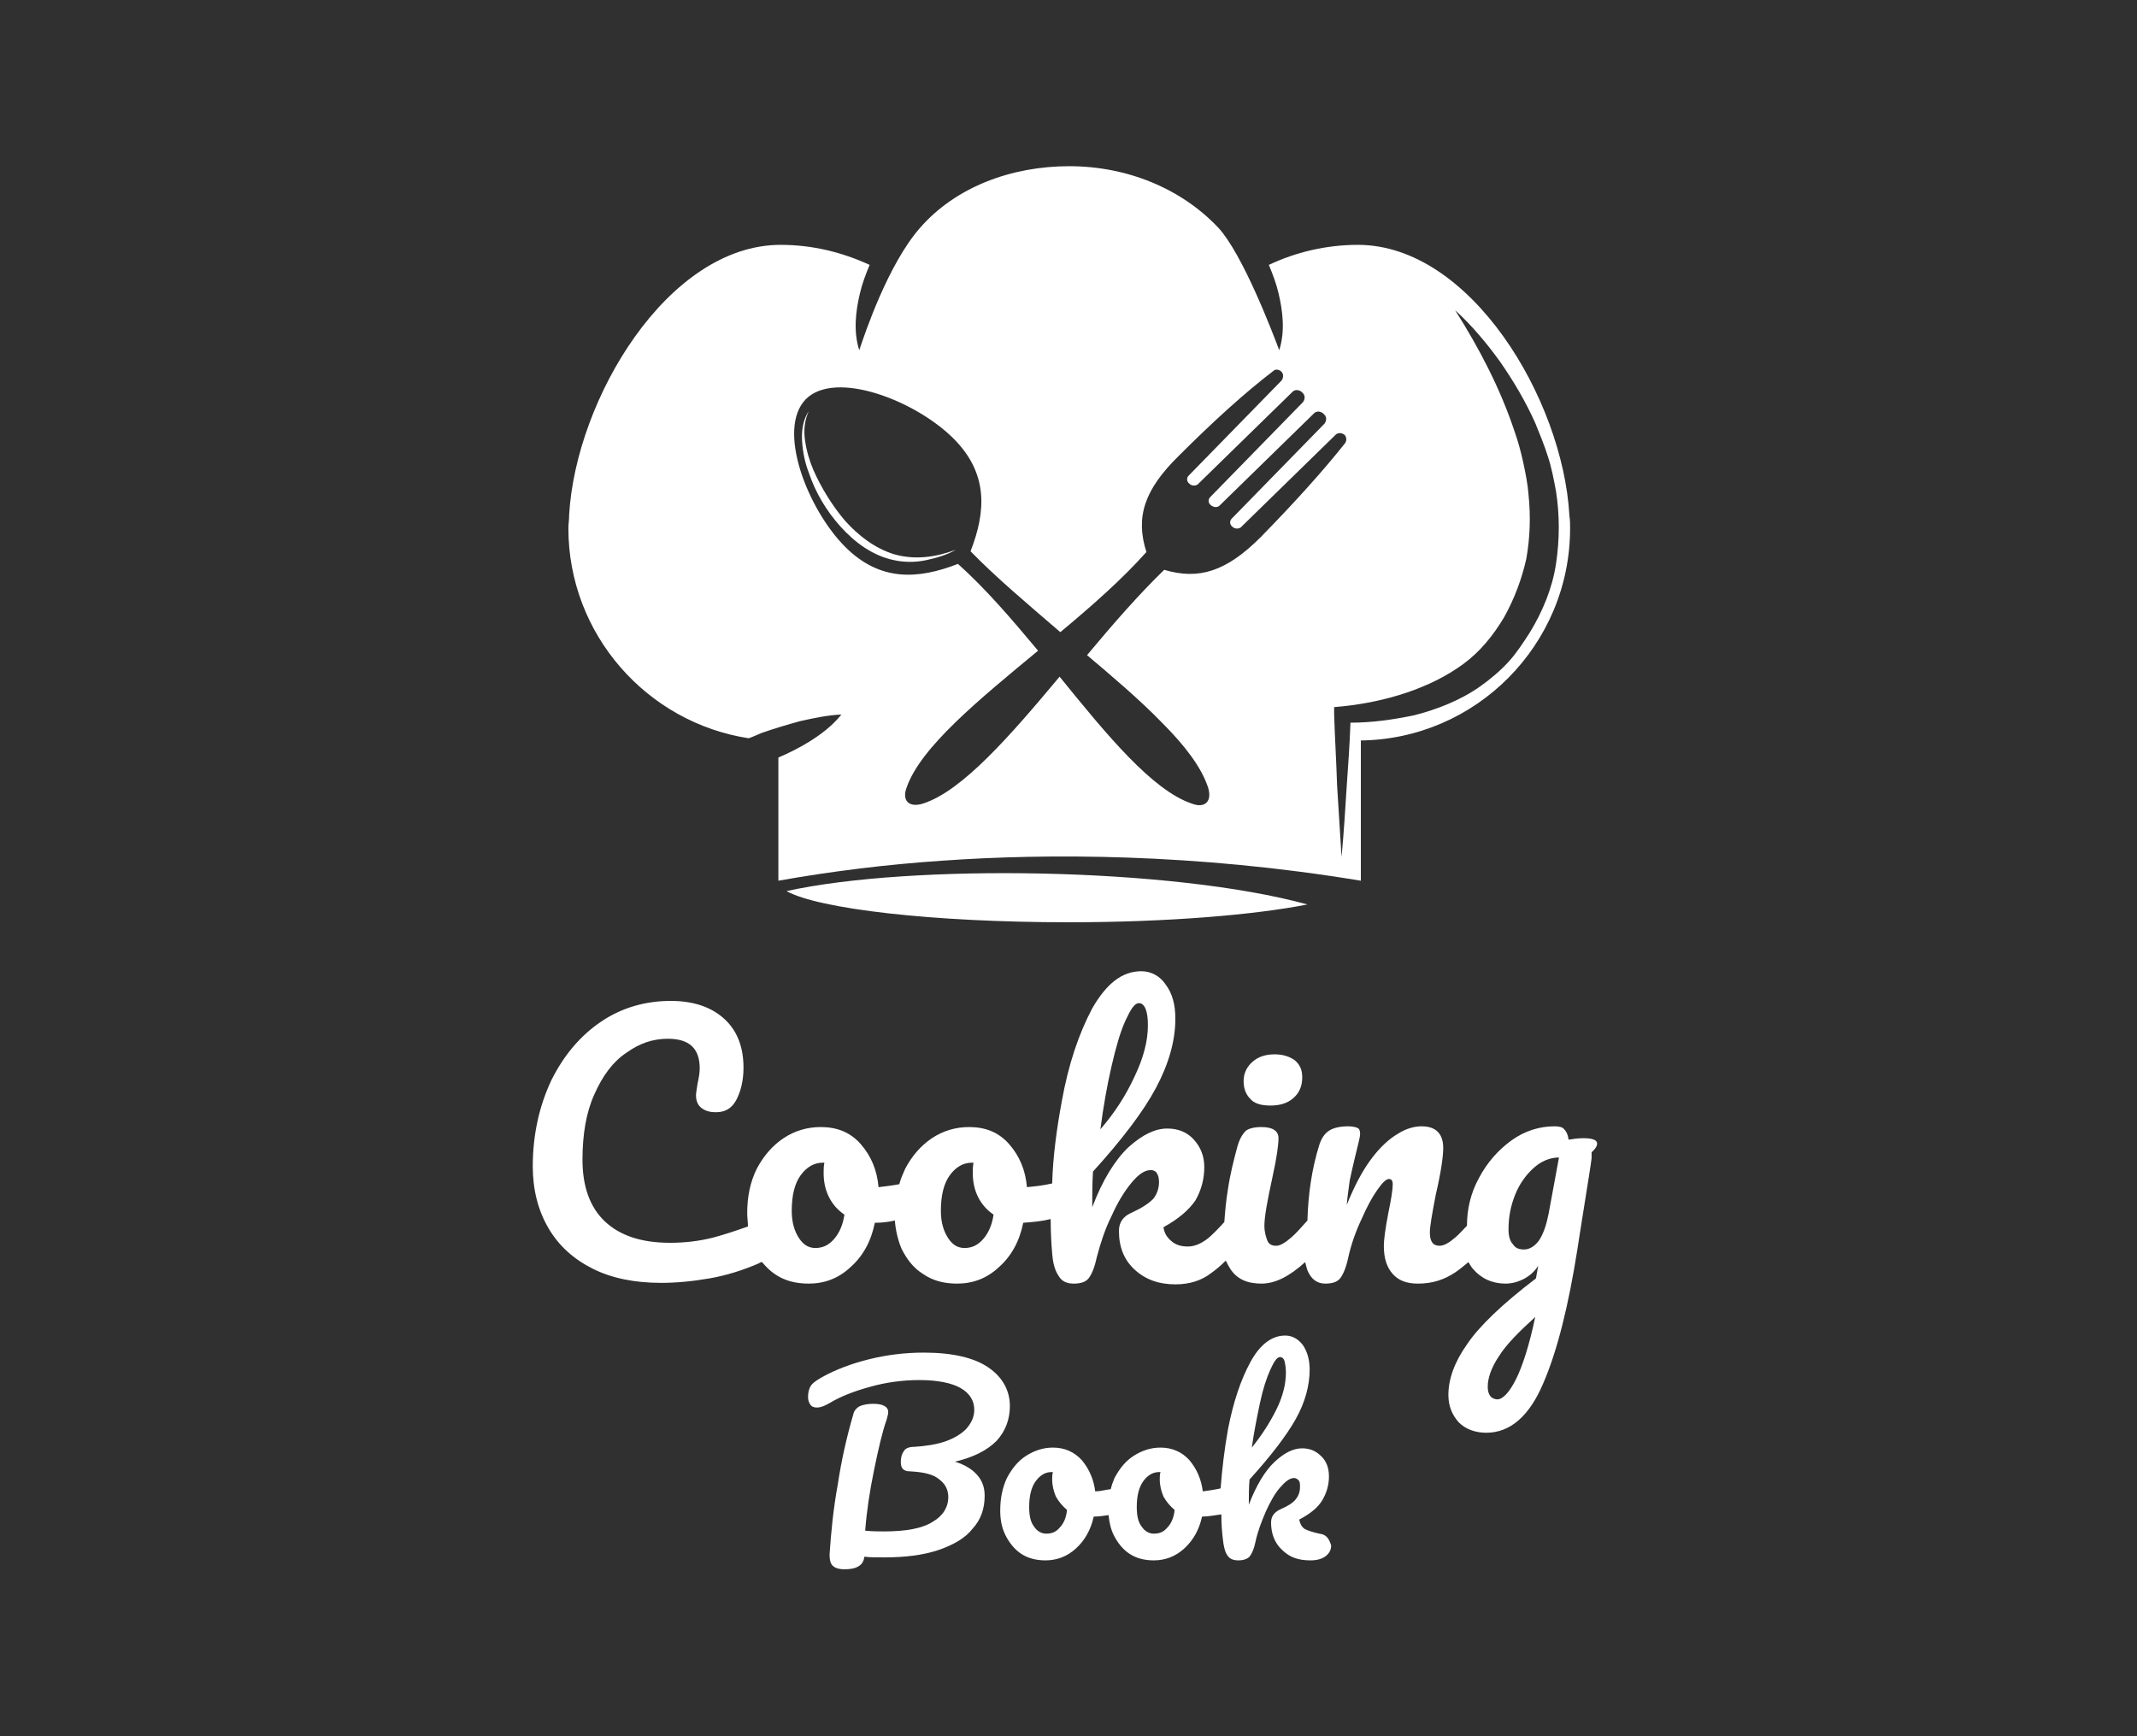 <?xml version="1.0" encoding="utf-8"?>
<!-- Generator: Adobe Illustrator 22.0.0, SVG Export Plug-In . SVG Version: 6.00 Build 0)  -->
<svg version="1.1" id="Layer_1" xmlns="http://www.w3.org/2000/svg" xmlns:xlink="http://www.w3.org/1999/xlink" x="0px" y="0px"
	 viewBox="0 0 288 234" style="enable-background:new 0 0 288 234;" xml:space="preserve">
<style type="text/css">
	.st0{fill:#303030;}
	.st1{fill:#FFFFFF;}
</style>
<rect class="st0" width="288" height="234"/>
<g>
	<g>
		<path class="st1" d="M171.2,149c1.3,0,2.3-0.3,3.1-1c0.8-0.7,1.2-1.6,1.2-2.8c0-1-0.3-1.7-1-2.3c-0.7-0.5-1.6-0.8-2.7-0.8
			c-1.2,0-2.2,0.3-3,1c-0.8,0.7-1.2,1.6-1.2,2.6c0,1,0.3,1.8,0.9,2.4C169,148.7,169.9,149,171.2,149z"/>
		<path class="st1" d="M215,153.7c-0.3-0.2-0.8-0.3-1.6-0.3c-0.7,0-1.4,0.1-2,0.2c-0.1-0.7-0.3-1.1-0.6-1.4
			c-0.2-0.3-0.7-0.4-1.3-0.4c-2,0-4,0.6-5.8,1.9c-1.8,1.3-3.3,3-4.4,5.1c-1.1,2-1.6,4.2-1.6,6.4c-0.6,0.6-1.1,1.2-1.6,1.6
			c-0.8,0.7-1.5,1.1-2.1,1.1c-0.9,0-1.3-0.6-1.3-1.8c0-0.8,0.3-2.5,0.8-5.1c0.7-3,1-5.1,1-6.3c0-1.9-1-2.9-2.9-2.9
			c-1,0-2.1,0.3-3.2,1c-1.2,0.7-2.4,1.8-3.6,3.4c-1.2,1.6-2.3,3.7-3.3,6.2c0.1-1.3,0.3-2.4,0.4-3.3c0.2-0.9,0.4-1.9,0.7-3.1
			c0.4-1.7,0.7-2.7,0.7-3.2c0-0.4-0.1-0.7-0.4-0.8c-0.2-0.1-0.7-0.2-1.2-0.2c-1.1,0-2,0.2-2.6,0.6c-0.6,0.4-1,1-1.3,1.9
			c-1,3.2-1.5,6.6-1.6,10.2c-0.9,1-1.6,1.8-2.2,2.3c-0.8,0.7-1.5,1.1-2,1.1c-0.6,0-1-0.2-1.2-0.7c-0.2-0.5-0.4-1.2-0.4-2
			c0-1.2,0.4-3.4,1.1-6.6c0.6-2.7,0.8-4.4,0.8-5.2c0-1-0.8-1.5-2.3-1.5c-1,0-1.7,0.2-2.1,0.5c-0.4,0.4-0.8,1-1.1,2
			c-0.5,1.8-1,3.8-1.3,5.8c-0.3,1.8-0.4,3.2-0.5,4.5c-0.9,1-1.6,1.7-2.2,2.2c-0.9,0.7-1.8,1.1-2.7,1.1c-0.9,0-1.6-0.2-2.2-0.7
			c-0.6-0.5-1-1.1-1.1-1.9c2-1.1,3.4-2.3,4.3-3.6c0.8-1.4,1.2-2.9,1.2-4.5c0-1.5-0.5-2.7-1.4-3.7c-0.9-1-2.1-1.5-3.6-1.5
			c-1.6,0-3.3,0.8-5.2,2.5c-1.8,1.7-3.5,4.4-4.9,8.1c0-1.6,0-3.2,0.1-4.8c3.9-4.3,6.8-8.1,8.5-11.3c1.7-3.2,2.6-6.3,2.6-9.3
			c0-1.9-0.4-3.4-1.3-4.6c-0.8-1.2-2-1.8-3.3-1.8c-2.6,0-4.7,1.7-6.6,5c-1.8,3.4-3.2,7.5-4.1,12.5c-0.7,3.8-1.2,7.5-1.3,11.1
			c-1.3,0.3-2.4,0.4-3.4,0.5c-0.2-2.3-1-4.2-2.4-5.8c-1.4-1.6-3.2-2.3-5.4-2.3c-1.8,0-3.5,0.5-5,1.5c-1.5,1-2.7,2.4-3.6,4.1
			c-0.3,0.7-0.6,1.3-0.8,2.1c-1,0.2-2,0.3-2.8,0.4c-0.2-2.3-1-4.2-2.4-5.8c-1.4-1.6-3.2-2.3-5.4-2.3c-1.8,0-3.5,0.5-5,1.5
			c-1.5,1-2.7,2.4-3.6,4.1c-0.9,1.8-1.3,3.8-1.3,6c0,0.6,0.1,1.2,0.1,1.8c-1.7,0.6-3.2,1.1-4.7,1.5c-2,0.5-3.9,0.7-5.8,0.7
			c-3.9,0-6.8-1-8.8-2.9c-2-1.9-3-4.7-3-8.3c0-3.4,0.5-6.4,1.6-8.8c1.1-2.5,2.5-4.4,4.3-5.6c1.8-1.3,3.6-1.9,5.6-1.9
			c2.9,0,4.3,1.3,4.3,4c0,0.5-0.1,1.2-0.3,2.1c-0.1,0.7-0.2,1.2-0.2,1.5c0,0.7,0.2,1.3,0.7,1.7c0.5,0.4,1.1,0.6,2,0.6
			c1.2,0,2.1-0.5,2.7-1.6c0.6-1.1,1-2.6,1-4.4c0-2.7-0.8-4.9-2.5-6.5c-1.7-1.6-4.1-2.5-7.3-2.5c-3.4,0-6.6,0.9-9.4,2.8
			c-2.8,1.9-5,4.5-6.7,7.9c-1.6,3.4-2.5,7.3-2.5,11.6c0,3.1,0.7,5.9,2.1,8.3c1.4,2.4,3.4,4.2,6,5.5c2.6,1.3,5.7,1.9,9.2,1.9
			c2,0,4.2-0.2,6.5-0.6c2.3-0.4,4.5-1.1,6.6-2c0.2-0.1,0.3-0.2,0.5-0.2c0.5,0.6,1.1,1.2,1.7,1.6c1.3,0.9,2.8,1.3,4.6,1.3
			c2.1,0,4-0.7,5.6-2.2c1.7-1.5,2.8-3.5,3.3-6c0.9,0,1.8-0.1,2.7-0.3c0.1,1.3,0.4,2.6,0.9,3.8c0.7,1.4,1.6,2.6,2.9,3.4
			c1.3,0.9,2.8,1.3,4.6,1.3c2.1,0,4-0.7,5.6-2.2c1.7-1.5,2.8-3.5,3.3-6c1.3-0.1,2.5-0.2,3.7-0.5c0,1.9,0.1,3.5,0.2,4.6
			c0.1,1.4,0.4,2.4,0.9,3.1c0.4,0.7,1.1,1,2,1c0.9,0,1.6-0.2,2-0.7c0.4-0.5,0.8-1.4,1.1-2.8c0.5-1.9,1.1-3.8,2-5.6
			c0.8-1.8,1.7-3.3,2.7-4.5c1-1.2,1.8-1.7,2.6-1.7c0.3,0,0.6,0.1,0.8,0.4c0.2,0.3,0.3,0.7,0.3,1.2c0,0.9-0.3,1.7-0.8,2.3
			c-0.6,0.6-1.5,1.2-2.8,1.8c-1.2,0.5-1.8,1.3-1.8,2.5c0,2.2,0.7,3.9,2.1,5.2c1.4,1.3,3.2,2,5.5,2c1.9,0,3.5-0.5,4.8-1.5
			c0.7-0.5,1.3-1,2-1.7c0.2,0.4,0.4,0.8,0.6,1.1c0.9,1.4,2.3,2,4.2,2c1.9,0,3.8-1,5.9-2.9c0.1,0.4,0.2,0.8,0.3,1.1
			c0.5,1.2,1.3,1.8,2.4,1.8c0.9,0,1.6-0.2,2-0.7c0.4-0.5,0.8-1.4,1.1-2.8c0.4-1.8,1-3.5,1.8-5.2c0.7-1.6,1.4-2.9,2.1-3.9
			c0.7-1,1.2-1.5,1.6-1.5c0.3,0,0.5,0.2,0.5,0.7c0,0.7-0.2,2-0.6,3.9c-0.4,2.1-0.6,3.6-0.6,4.4c0,1.7,0.4,2.9,1.2,3.8
			c0.8,0.9,1.9,1.3,3.4,1.3c1.9,0,3.5-0.5,5-1.5c0.6-0.4,1.2-0.9,1.8-1.4c0.2,0.3,0.4,0.7,0.6,0.9c1.1,1.3,2.6,2,4.4,2
			c0.8,0,1.6-0.2,2.4-0.6c0.8-0.4,1.5-1,2-1.8l-0.3,1.7c-4.6,3.5-7.7,6.5-9.3,8.9c-1.7,2.4-2.5,4.7-2.5,6.8c0,1.5,0.5,2.7,1.4,3.7
			c0.9,0.9,2.2,1.4,3.7,1.4c3.2,0,5.8-2.2,7.7-6.7c1.9-4.4,3.4-10.5,4.6-18.1c0.1-0.8,0.4-2.5,0.8-5.1c0.6-3.8,1-6.2,1.1-7.1
			c0-0.2,0-0.5,0-0.8C215.5,154.4,215.3,153.9,215,153.7z M149.8,143.7c0.6-2.6,1.2-4.7,1.9-6.2c0.7-1.5,1.2-2.3,1.8-2.3
			c0.4,0,0.7,0.3,0.9,0.8c0.2,0.5,0.3,1.2,0.3,2.2c0,2.1-0.6,4.4-1.8,6.9c-1.2,2.6-2.7,4.9-4.6,7.1
			C148.7,149.1,149.2,146.3,149.8,143.7z M112.4,167c-0.7,0.8-1.5,1.2-2.5,1.2c-0.9,0-1.6-0.4-2.2-1.3c-0.6-0.9-1-2.1-1-3.7
			c0-2.1,0.4-3.7,1.2-4.8c0.8-1.1,1.8-1.7,3-1.7h0.2c-0.1,0.5-0.1,0.9-0.1,1.4c0,1.1,0.2,2.2,0.7,3.2c0.5,1,1.2,1.8,2.1,2.4
			C113.6,165.1,113.1,166.2,112.4,167z M132.5,167c-0.7,0.8-1.5,1.2-2.5,1.2c-0.9,0-1.6-0.4-2.2-1.3c-0.6-0.9-1-2.1-1-3.7
			c0-2.1,0.4-3.7,1.2-4.8c0.8-1.1,1.8-1.7,3-1.7h0.2c-0.1,0.5-0.1,0.9-0.1,1.4c0,1.1,0.2,2.2,0.7,3.2c0.5,1,1.2,1.8,2.1,2.4
			C133.7,165.1,133.2,166.2,132.5,167z M204.3,185.9c-0.9,1.8-1.8,2.7-2.5,2.7c-0.4,0-0.8-0.2-1-0.5c-0.2-0.3-0.3-0.7-0.3-1.2
			c0-1.2,0.5-2.6,1.5-4.1c1-1.6,2.7-3.3,4.9-5.3C206.1,181.3,205.2,184.1,204.3,185.9z M208.7,163.6c-0.3,1.5-0.7,2.7-1.3,3.6
			c-0.6,0.8-1.3,1.2-2,1.2c-0.7,0-1.2-0.2-1.5-0.7c-0.4-0.4-0.6-1.1-0.6-2c0-1.7,0.3-3.2,0.9-4.7c0.6-1.5,1.5-2.7,2.5-3.6
			c1-0.9,2.2-1.4,3.4-1.4L208.7,163.6z"/>
		<path class="st1" d="M136.1,189.5c0-2.1-1-3.9-2.9-5.2c-1.9-1.3-4.8-2-8.7-2c-2.5,0-5,0.3-7.4,0.9c-2.4,0.6-4.5,1.4-6.3,2.4
			c-0.9,0.5-1.4,0.9-1.6,1.3c-0.2,0.4-0.3,0.8-0.3,1.4c0,0.4,0.1,0.7,0.3,1c0.2,0.3,0.5,0.4,0.9,0.4c0.5,0,1-0.2,1.7-0.6
			c1.5-0.9,3.3-1.6,5.5-2.2c2.1-0.6,4.4-0.9,6.6-0.9c2.5,0,4.4,0.4,5.6,1.1c1.2,0.7,1.8,1.7,1.8,2.9c0,1-0.4,1.8-1.1,2.6
			c-0.7,0.7-1.7,1.3-2.9,1.7c-1.2,0.4-2.6,0.6-4.1,0.7c-0.7,0-1.2,0.2-1.4,0.6c-0.3,0.4-0.4,0.9-0.4,1.5c0,0.4,0.1,0.7,0.3,0.9
			c0.2,0.2,0.5,0.3,0.9,0.3c1.9,0.1,3.2,0.4,4,1.1c0.8,0.6,1.2,1.4,1.2,2.4c0,1.3-0.7,2.5-2.1,3.3c-1.4,0.9-3.6,1.3-6.6,1.3
			c-0.6,0-1.5,0-2.5-0.1c0.2-2.6,0.6-5.3,1.2-8.2c0.6-2.9,1.1-5.1,1.7-6.8c0.1-0.4,0.2-0.7,0.2-1c0-0.7-0.7-1.1-2-1.1
			c-0.7,0-1.3,0.1-1.8,0.3c-0.4,0.2-0.8,0.6-0.9,1.1c-0.9,3.1-1.6,6.2-2.1,9.5c-0.6,3.3-0.9,6.4-1.1,9.4c0,0.7,0.1,1.2,0.4,1.5
			c0.3,0.3,0.8,0.5,1.6,0.5c0.8,0,1.4-0.1,1.9-0.4c0.5-0.3,0.7-0.7,0.8-1.3c0.6,0.1,1.5,0.1,2.6,0.1c2.9,0,5.3-0.3,7.4-1
			c2-0.7,3.6-1.6,4.6-2.9c1.1-1.2,1.6-2.7,1.6-4.4c0-1.1-0.3-2-1-2.8c-0.7-0.8-1.7-1.4-3-1.8c2.5-0.6,4.3-1.5,5.6-2.8
			C135.5,192.9,136.1,191.3,136.1,189.5z"/>
		<path class="st1" d="M177.8,206.7c-0.9-0.2-1.5-0.4-1.9-0.6c-0.4-0.2-0.7-0.7-0.8-1.3c1.5-0.8,2.5-1.6,3.1-2.6
			c0.6-1,0.9-2.1,0.9-3.2c0-1.1-0.3-2-1-2.7c-0.7-0.7-1.5-1.1-2.6-1.1c-1.2,0-2.4,0.6-3.7,1.8c-1.3,1.2-2.5,3.2-3.5,5.8
			c0-1.2,0-2.3,0.1-3.4c2.8-3.1,4.9-5.8,6.2-8.1c1.3-2.3,1.9-4.6,1.9-6.7c0-1.3-0.3-2.4-0.9-3.3c-0.6-0.8-1.4-1.3-2.4-1.3
			c-1.8,0-3.4,1.2-4.7,3.6c-1.3,2.4-2.3,5.4-3,9c-0.5,2.8-0.8,5.4-1,8c-0.9,0.2-1.7,0.3-2.4,0.4c-0.2-1.6-0.8-3-1.8-4.2
			c-1-1.1-2.3-1.7-3.9-1.7c-1.3,0-2.5,0.4-3.6,1.1c-1.1,0.7-1.9,1.7-2.6,3c-0.2,0.5-0.4,1-0.5,1.5c-0.8,0.1-1.4,0.3-2.1,0.3
			c-0.2-1.6-0.8-3-1.8-4.2c-1-1.1-2.3-1.7-3.9-1.7c-1.3,0-2.5,0.4-3.6,1.1c-1.1,0.7-1.9,1.7-2.6,3c-0.6,1.3-0.9,2.7-0.9,4.4
			c0,1.2,0.2,2.3,0.7,3.3c0.5,1,1.2,1.9,2.1,2.5c0.9,0.6,2,0.9,3.3,0.9c1.5,0,2.9-0.5,4.1-1.6c1.2-1.1,2-2.5,2.4-4.3
			c0.7,0,1.3-0.1,2-0.2c0.1,1,0.3,1.9,0.7,2.7c0.5,1,1.2,1.9,2.1,2.5c0.9,0.6,2,0.9,3.3,0.9c1.5,0,2.9-0.5,4.1-1.6
			c1.2-1.1,2-2.5,2.4-4.3c0.9,0,1.8-0.2,2.6-0.3c0,1.4,0.1,2.5,0.2,3.3c0.1,1,0.3,1.8,0.6,2.2c0.3,0.5,0.8,0.7,1.5,0.7
			c0.7,0,1.2-0.2,1.5-0.5c0.3-0.4,0.6-1,0.8-2c0.3-1.4,0.8-2.7,1.4-4.1c0.6-1.3,1.2-2.4,1.9-3.2c0.7-0.8,1.3-1.3,1.9-1.3
			c0.2,0,0.4,0.1,0.6,0.3c0.2,0.2,0.2,0.5,0.2,0.9c0,0.7-0.2,1.2-0.6,1.7c-0.4,0.5-1.1,0.9-2,1.3c-0.9,0.4-1.3,1-1.3,1.8
			c0,1.5,0.5,2.8,1.5,3.7c1,1,2.2,1.4,3.8,1.4c0.9,0,1.6-0.2,2.1-0.6c0.5-0.4,0.7-0.9,0.7-1.4C179.1,207.3,178.7,206.8,177.8,206.7z
			 M169.8,189.1c0.4-1.9,0.9-3.4,1.4-4.5c0.5-1.1,0.9-1.7,1.3-1.7c0.3,0,0.5,0.2,0.6,0.5c0.1,0.4,0.2,0.9,0.2,1.6
			c0,1.5-0.4,3.2-1.3,5c-0.9,1.8-2,3.5-3.3,5.1C169,193,169.4,191,169.8,189.1z M142.8,205.9c-0.5,0.6-1.1,0.8-1.8,0.8
			c-0.6,0-1.2-0.3-1.6-0.9c-0.5-0.6-0.7-1.5-0.7-2.7c0-1.5,0.3-2.7,0.9-3.5c0.6-0.8,1.3-1.2,2.1-1.2h0.2c-0.1,0.3-0.1,0.7-0.1,1
			c0,0.8,0.2,1.6,0.5,2.3c0.4,0.7,0.9,1.3,1.5,1.8C143.7,204.6,143.3,205.4,142.8,205.9z M157.3,205.9c-0.5,0.6-1.1,0.8-1.8,0.8
			c-0.6,0-1.2-0.3-1.6-0.9c-0.5-0.6-0.7-1.5-0.7-2.7c0-1.5,0.3-2.7,0.9-3.5c0.6-0.8,1.3-1.2,2.1-1.2h0.2c-0.1,0.3-0.1,0.7-0.1,1
			c0,0.8,0.2,1.6,0.5,2.3c0.4,0.7,0.9,1.3,1.5,1.8C158.2,204.6,157.8,205.4,157.3,205.9z"/>
	</g>
	<g>
		<g>
			<path class="st1" d="M183.2,99.8c15.7-0.1,28.4-12.9,28.4-28.6c0-0.6,0-1.1-0.1-1.7c0,0,0-0.1,0-0.1C210.6,53.8,198.2,33,183,33
				c-4.3,0-8.4,1-12,2.7c0.5,1.2,1,2.5,1.3,3.8c0.6,2.5,0.9,5.2,0.1,7.7c-0.9-2.4-4.9-12.9-8.2-16.5c-5-5.3-12.3-8.3-20.1-8.3
				c-7.8,0-15.3,2.8-20.1,8.3c-4.3,4.9-7.4,14.1-8.2,16.5c-0.8-2.5-0.5-5.2,0.1-7.7c0.3-1.3,0.8-2.6,1.3-3.8
				c-3.7-1.7-7.7-2.7-12-2.7c-15.2,0-27.6,20.8-28.5,36.4c0,0,0,0.1,0,0.1c0,0.6-0.1,1.1-0.1,1.7c0,14.3,10.6,26.2,24.3,28.3
				c0.6-0.2,1.2-0.5,1.7-0.7c1.7-0.6,3.4-1.1,5.2-1.6c1.8-0.4,3.6-0.8,5.6-0.9c-1.3,1.6-2.8,2.7-4.4,3.7c-1.3,0.8-2.7,1.5-4.1,2.1
				v6.3v10.3c0,0,0,0,0,0l0,0c7.3-1.3,14.7-2.2,22.1-2.7c14.1-1,34-1,56.4,2.7l0,0c0,0,0,0,0,0c0,0,0,0,0,0v-13.9V99.8z M156.6,97.4
				c3.1,3.1,5.3,6,6.2,8.7c0.6,1.9-0.4,2.9-2.2,2.2c-5.3-1.8-11.4-9.2-17.8-17.1c-6.6,7.9-13.1,15.4-18.4,17.1
				c-1.9,0.6-2.9-0.4-2.2-2.2c1.9-5.4,9.6-11.7,17.7-18.4c-3.5-4.2-7.1-8.4-10.8-11.7c-5.4,2.1-10.5,2.4-15.2-2.3
				c-5-5-9.3-15.8-5.3-19.9c4-4,14.8,0.2,19.9,5.3c4.7,4.7,4.4,9.8,2.3,15.2c3.4,3.5,7.8,7.2,12.1,10.9c4.2-3.5,8.3-7.1,11.6-10.8
				c-1.5-4.7-0.3-8.4,4.4-13c4.6-4.6,8.9-8.5,12.7-11.4c0.3-0.3,0.8-0.2,1.1,0.1c0.3,0.3,0.3,0.8,0,1.2l-12.5,12.8
				c-0.3,0.3-0.3,0.8,0.1,1.1c0.3,0.3,0.8,0.3,1.1,0.1l12.8-12.5c0.3-0.3,0.8-0.3,1.2,0l0.2,0.2c0.3,0.3,0.3,0.8,0,1.2l-12.5,12.8
				c-0.3,0.3-0.3,0.8,0.1,1.1s0.8,0.3,1.1,0.1l12.8-12.5c0.3-0.3,0.8-0.3,1.2,0l0.2,0.2c0.3,0.3,0.3,0.8,0,1.2l-12.5,12.8
				c-0.3,0.3-0.3,0.8,0.1,1.1c0.3,0.3,0.8,0.3,1.1,0.1l12.8-12.5c0.3-0.3,0.8-0.3,1.2,0c0.3,0.3,0.3,0.8,0.1,1.1
				c-3,3.8-6.9,8.1-11.4,12.7c-4.6,4.6-8.3,5.8-13,4.4c-3.4,3.3-6.9,7.3-10.4,11.5C149.7,91,153.6,94.3,156.6,97.4L156.6,97.4z
				 M182,97.4c-0.1,2.8-0.3,5.7-0.5,8.5c-0.2,3.2-0.4,6.4-0.7,9.6c-0.2-3.2-0.4-6.4-0.6-9.6c-0.1-3.2-0.3-6.4-0.4-9.6l0-1l1.1-0.1
				c5.8-0.6,11.8-2.4,16.3-5.7c2.3-1.7,4-3.8,5.5-6.3c1.4-2.5,2.4-5.2,3-7.9c0.5-2.8,0.6-5.7,0.3-8.6c-0.1-1.4-0.4-2.9-0.7-4.3
				c-0.3-1.4-0.7-2.9-1.2-4.3c-1.9-5.7-4.7-11.1-8-16.3c2.3,2.1,4.3,4.5,6.1,7c1.8,2.6,3.4,5.3,4.7,8.2c0.6,1.5,1.2,2.9,1.7,4.5
				c0.5,1.5,0.8,3.1,1.1,4.7c0.5,3.2,0.5,6.5,0,9.8c-0.5,3.3-1.8,6.4-3.5,9.2c-0.9,1.4-1.8,2.8-2.9,4c-1.1,1.2-2.4,2.3-3.8,3.3
				c-2.7,1.9-5.8,3.1-8.9,3.9C187.7,97,184.9,97.4,182,97.4z"/>
			<g>
				<path class="st1" d="M128.8,74.1c-1.2,0.7-2.6,1.1-4,1.4c-1.4,0.3-2.9,0.3-4.3,0c-2.9-0.6-5.3-2.4-7.2-4.5
					c-1.9-2.1-3.4-4.6-4.3-7.3c-0.5-1.3-0.8-2.7-0.9-4.2c-0.1-1.4,0.1-2.9,0.9-4.1c-0.6,1.3-0.7,2.7-0.5,4c0.2,1.4,0.6,2.7,1.1,3.9
					c1.1,2.5,2.6,4.9,4.3,6.9c1.8,2,4,3.7,6.6,4.5C123.3,75.5,126.1,75.1,128.8,74.1z"/>
			</g>
		</g>
		<path class="st1" d="M106,120.1c4.3,2.4,19.7,4.2,38,4.2c13.4,0,25.1-1,32.2-2.4C158,116.9,122.7,116.4,106,120.1z"/>
	</g>
</g>
</svg>
